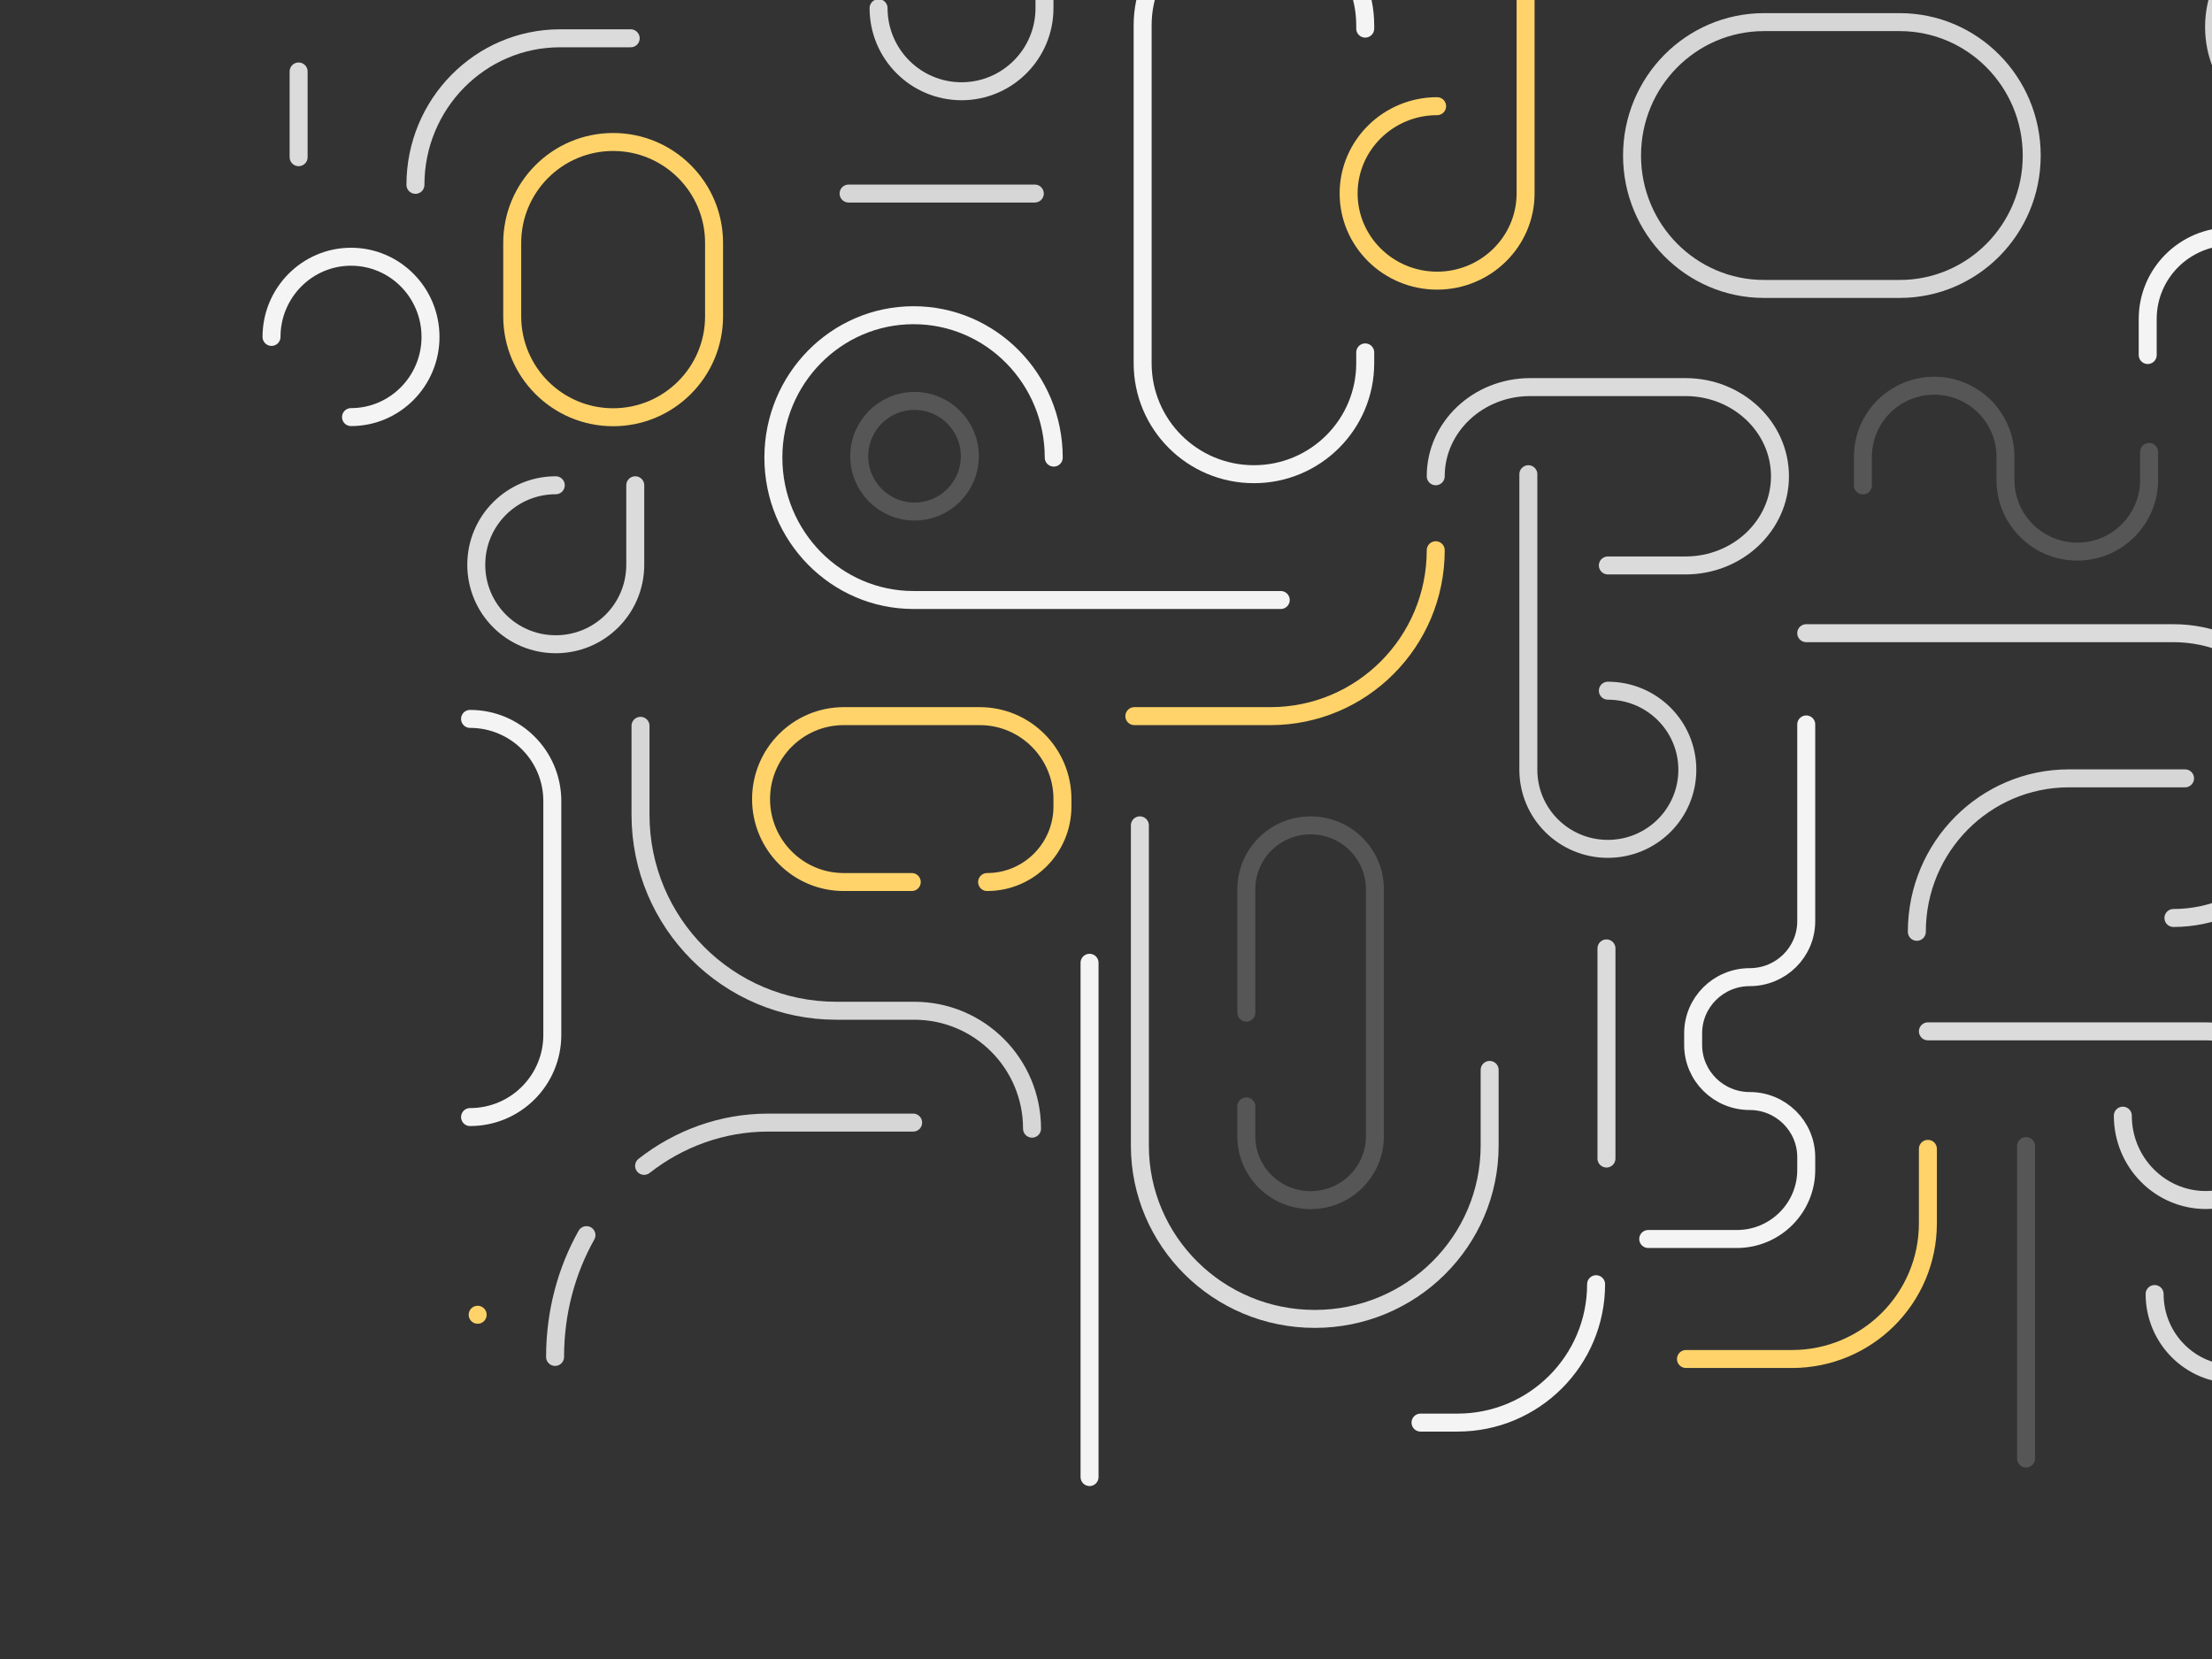 <?xml version="1.0" encoding="utf-8"?>
<!-- Generator: Adobe Illustrator 22.0.1, SVG Export Plug-In . SVG Version: 6.00 Build 0)  -->
<svg version="1.1" id="Lager_1" xmlns="http://www.w3.org/2000/svg" xmlns:xlink="http://www.w3.org/1999/xlink" x="0px" y="0px"
	 viewBox="0 0 1600 1200" style="enable-background:new 0 0 1600 1200;" xml:space="preserve">
<rect x="0" y="0" width="1600" height="1200" fill="#333333" stroke="none"/>
<style type="text/css">
	.st0{fill:none;stroke:#DBDBDB;stroke-width:13;stroke-linecap:round;stroke-linejoin:round;}
	.st1{fill:none;stroke:#D6D6D6;stroke-width:13;stroke-linecap:round;stroke-linejoin:round;}
	.st2{fill:none;stroke:#FFB017;stroke-width:13;stroke-linecap:round;stroke-linejoin:round;}
	.st3{fill:none;stroke:#F4F4F4;stroke-width:13;stroke-linecap:round;stroke-linejoin:round;}
	.st4{fill:none;stroke:#565656;stroke-width:13;stroke-linecap:round;stroke-linejoin:round;}
	.st5{fill:none;stroke:#FFD369;stroke-width:13;stroke-linecap:round;stroke-linejoin:round;}
	.st6{fill:none;stroke:#44AB96;stroke-width:13;stroke-linecap:round;stroke-linejoin:round;}
</style>
<title>Taieri</title>
<desc>Created with Sketch.</desc>
<g id="Patterns">
	<g id="Taieri">
		<g id="Shape" transform="translate(0, -106)">
			<path class="st0" d="M1673.5,1042c0,32-25.7,58-57.5,58s-57.5-26-57.5-58"/>
			<path class="st1" d="M1673.5,198c-39.8,0-72-32.5-72-72.5c0-40,32.2-72.5,72-72.5"/>
			<path class="st0" d="M635.5,111.9c0,33.2,26.9,60.1,60,60.1s60-26.9,60-60.1V44"/>
			<path class="st2" d="M331.2,138.7"/>
			<path class="st3" d="M1673.5,505V336.7c0-33-26.9-59.7-60-59.7s-60,26.7-60,59.7v26.1"/>
			<path class="st1" d="M463.3,631v64.3c0,78.3,63.4,141.8,141.6,141.8h56.4c47.1,0,85.2,38.2,85.2,85.3"/>
			<circle class="st4" cx="661.5" cy="436" r="40"/>
			<path class="st1" d="M401.5,1087.5c0-32.3,8.3-62.5,22.7-88.1 M660.5,918H555.7c-33.5,0-64.6,11.6-89.8,31.3"/>
			<path class="st0" d="M402,457c-31.8,0-57.5,25.7-57.5,57.5S370.2,572,402,572s57.5-25.7,57.5-57.5V457"/>
			<path class="st0" d="M1535.5,913c0,33.7,26.9,61,60,61s60-27.3,60-61s-26.9-61-60-61h-201"/>
			<path class="st5" d="M1039.5,182.8c-35.3,0-64,28.3-64,63.1s28.7,63.1,64,63.1c35.3,0,64-28.3,64-63.1V43"/>
			<path class="st3" d="M196.4,349.7c0-32,25.8-58,57.5-58c31.8,0,57.5,26,57.5,58s-25.8,58-57.5,58"/>
			<path class="st1" d="M1163,605.6c31.8,0,57.5,25.6,57.5,57.2S1194.8,720,1163,720s-57.5-25.6-57.5-57.2V449"/>
			<path class="st3" d="M762.2,437c0-56.9-45.4-103-101.4-103c-56,0-101.4,46.1-101.4,103s45.4,103,101.4,103h265.6"/>
			<path class="st0" d="M1572.1,770c56,0,101.4-46.1,101.4-103s-45.4-103-101.4-103h-265.6"/>
			<path class="st1" d="M1180.5,218.5c0-53.3,42.7-96.5,95.5-96.5h98.1c52.7,0,95.5,43.2,95.5,96.5l0,0c0,53.3-42.7,96.5-95.5,96.5
				H1276C1223.2,315,1180.5,271.8,1180.5,218.5L1180.5,218.5z"/>
			<path class="st3" d="M340,626L340,626c32.9,0,59.5,26.6,59.5,59.4v169.2c0,32.8-26.6,59.4-59.5,59.4l0,0"/>
			<path class="st4" d="M901.5,838.5v-89.3c0-25.5,20.8-46.2,46.5-46.2l0,0c25.7,0,46.5,20.7,46.5,46.2v178.7
				c0,25.5-20.8,46.2-46.5,46.2l0,0l0,0c-25.7,0-46.5-20.7-46.5-46.2v-21.6"/>
			<path class="st3" d="M987.5,360.9v7.8c0,44.3-36,80.3-80.5,80.3l0,0c-44.5,0-80.5-35.9-80.5-80.3V124.3c0-44.3,36-80.3,80.5-80.3
				l0,0c44.5,0,80.5,35.9,80.5,80.3v2.4"/>
			<path class="st5" d="M345.5,1057L345.5,1057"/>
			<path class="st0" d="M824.5,703v231.6c0,69.2,56.6,125.4,126.5,125.4s126.5-56.1,126.5-125.4v-54.7"/>
			<path class="st5" d="M659.5,744h-49.2c-33,0-59.8-26.9-59.8-60s26.8-60,59.8-60h98.4c33,0,59.8,26.9,59.8,60v5.3
				c0,30.2-24.4,54.7-54.5,54.7"/>
			<path class="st0" d="M1163,515h56.2c37.7,0,68.3-28.9,68.3-64.5s-30.6-64.5-68.3-64.5h-112.4c-37.7,0-68.3,28.9-68.3,64.5"/>
			<path class="st1" d="M748.5,246H613.8"/>
			<path class="st4" d="M1465.5,1161V935"/>
			<path class="st0" d="M300.5,239.7c0-58.5,46.8-106,104.6-106h51.1"/>
			<path class="st5" d="M820.5,624h98.4c66.1,0,119.6-53.7,119.6-120"/>
			<path class="st5" d="M1394.5,937v53.8c0,54.3-44,98.2-98.3,98.2h-76.7"/>
			<path class="st1" d="M1580.5,669h-84c-60.8,0-110,49.7-110,111"/>
			<path class="st6" d="M118,553"/>
			<path class="st0" d="M1162,792c0,7.7,0,104.5,0,152"/>
			<path class="st0" d="M216,157.7c0,3.1,0,42.6,0,62"/>
			<path class="st3" d="M1306.5,630v142.3c0,22.4-18.3,40.5-40.9,40.5s-40.9,18.2-40.9,40.6v8.4c0,22.4,18.3,40.6,40.9,40.6
				s40.9,18.2,40.9,40.6v9.3c0,27.5-22.5,49.9-50.2,49.9h-26h-38.1 M1027.5,1135h26.8c55.3,0,100.2-44.8,100.2-100.1"/>
			<path class="st4" d="M1554.5,432.9v20.3c0,28.6-23.3,51.8-51.9,51.8l0,0c-28.7,0-52-23.2-52-51.8v-16.8
				c0-28.4-23.1-51.4-51.5-51.4l0,0c-28.5,0-51.6,23-51.6,51.4v20.7"/>
			<path class="st5" d="M370.5,281.7c0-40.3,32.7-73,73-73l0,0c40.3,0,73,32.7,73,73v53.1c0,40.3-32.7,73-73,73l0,0
				c-40.3,0-73-32.7-73-73V281.7z"/>
		</g>
	</g>
</g>
<path class="st3" d="M788.1,1068.4V696.4"/>
</svg>
